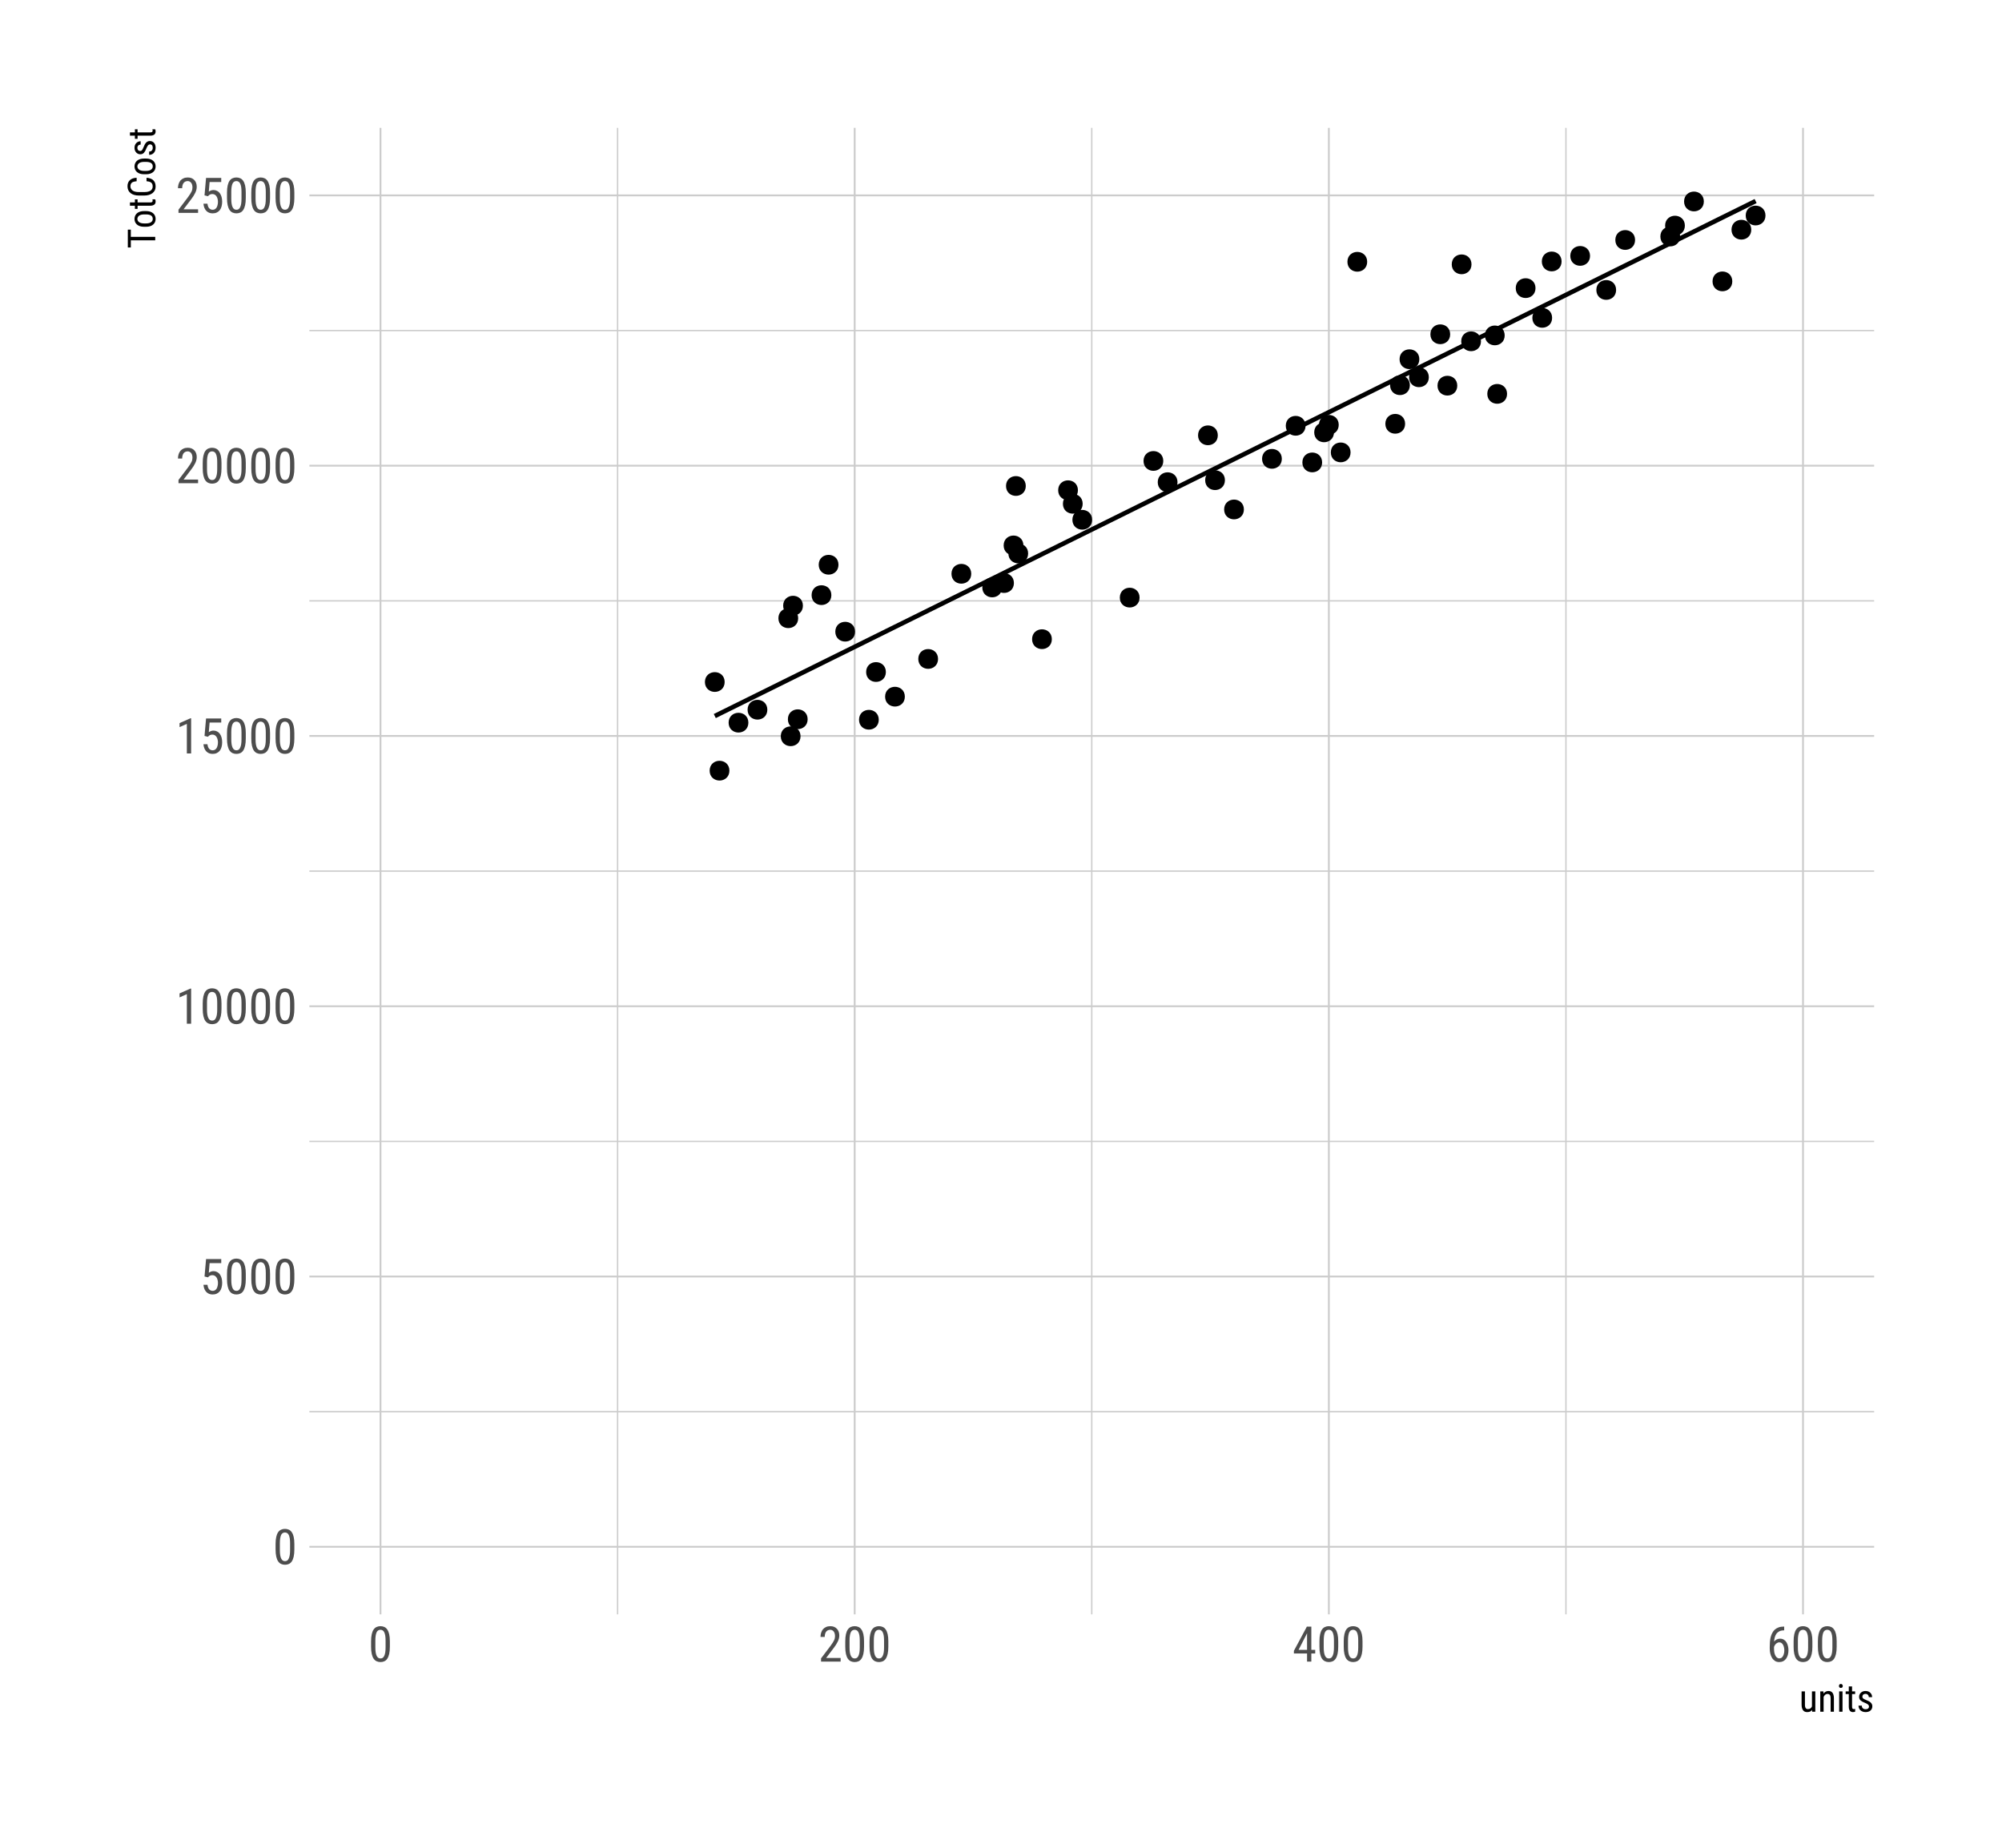 <?xml version="1.0" encoding="UTF-8"?>
<svg xmlns="http://www.w3.org/2000/svg" xmlns:xlink="http://www.w3.org/1999/xlink" width="468pt" height="432pt" viewBox="0 0 468 432" version="1.1">
<defs>
<g>
<symbol overflow="visible" id="glyph0-0">
<path style="stroke:none;" d=""/>
</symbol>
<symbol overflow="visible" id="glyph0-1">
<path style="stroke:none;" d="M 5.031 -3.484 C 5.031 -2.816 4.977 -2.254 4.875 -1.797 C 4.77 -1.336 4.625 -0.969 4.438 -0.688 C 4.25 -0.406 4.02 -0.203 3.75 -0.078 C 3.477 0.047 3.176 0.109 2.844 0.109 C 2.508 0.109 2.207 0.047 1.938 -0.078 C 1.664 -0.203 1.43 -0.406 1.234 -0.688 C 1.047 -0.969 0.898 -1.336 0.797 -1.797 C 0.691 -2.254 0.641 -2.816 0.641 -3.484 L 0.641 -4.734 C 0.641 -5.398 0.691 -5.957 0.797 -6.406 C 0.898 -6.863 1.047 -7.227 1.234 -7.5 C 1.43 -7.781 1.664 -7.977 1.938 -8.094 C 2.207 -8.219 2.504 -8.281 2.828 -8.281 C 3.16 -8.281 3.461 -8.219 3.734 -8.094 C 4.004 -7.977 4.234 -7.781 4.422 -7.5 C 4.617 -7.227 4.77 -6.863 4.875 -6.406 C 4.977 -5.957 5.031 -5.398 5.031 -4.734 Z M 4.031 -4.906 C 4.031 -5.363 4.004 -5.754 3.953 -6.078 C 3.898 -6.398 3.82 -6.66 3.719 -6.859 C 3.625 -7.066 3.5 -7.211 3.344 -7.297 C 3.195 -7.391 3.023 -7.438 2.828 -7.438 C 2.641 -7.438 2.469 -7.391 2.312 -7.297 C 2.164 -7.211 2.039 -7.066 1.938 -6.859 C 1.844 -6.66 1.77 -6.398 1.719 -6.078 C 1.664 -5.754 1.641 -5.363 1.641 -4.906 L 1.641 -3.328 C 1.641 -2.867 1.664 -2.473 1.719 -2.141 C 1.77 -1.816 1.848 -1.551 1.953 -1.344 C 2.055 -1.133 2.18 -0.977 2.328 -0.875 C 2.484 -0.781 2.656 -0.734 2.844 -0.734 C 3.039 -0.734 3.211 -0.781 3.359 -0.875 C 3.504 -0.977 3.625 -1.133 3.719 -1.344 C 3.82 -1.551 3.898 -1.816 3.953 -2.141 C 4.004 -2.473 4.031 -2.867 4.031 -3.328 Z M 4.031 -4.906 "/>
</symbol>
<symbol overflow="visible" id="glyph0-2">
<path style="stroke:none;" d="M 1.062 -4.094 L 1.422 -8.172 L 4.969 -8.172 L 4.969 -7.219 L 2.25 -7.219 L 2.062 -4.984 C 2.188 -5.066 2.336 -5.145 2.516 -5.219 C 2.703 -5.301 2.914 -5.344 3.156 -5.344 C 3.469 -5.344 3.75 -5.273 4 -5.141 C 4.258 -5.016 4.473 -4.832 4.641 -4.594 C 4.816 -4.352 4.953 -4.066 5.047 -3.734 C 5.141 -3.398 5.188 -3.023 5.188 -2.609 C 5.188 -2.211 5.141 -1.848 5.047 -1.516 C 4.961 -1.18 4.828 -0.895 4.641 -0.656 C 4.453 -0.414 4.219 -0.227 3.938 -0.094 C 3.664 0.039 3.344 0.109 2.969 0.109 C 2.695 0.109 2.438 0.066 2.188 -0.016 C 1.938 -0.109 1.711 -0.25 1.516 -0.438 C 1.328 -0.625 1.172 -0.859 1.047 -1.141 C 0.922 -1.43 0.844 -1.77 0.812 -2.156 L 1.75 -2.156 C 1.801 -1.688 1.93 -1.332 2.141 -1.094 C 2.359 -0.852 2.633 -0.734 2.969 -0.734 C 3.164 -0.734 3.336 -0.773 3.484 -0.859 C 3.641 -0.953 3.77 -1.078 3.875 -1.234 C 3.977 -1.398 4.055 -1.598 4.109 -1.828 C 4.172 -2.055 4.203 -2.312 4.203 -2.594 C 4.203 -2.844 4.172 -3.078 4.109 -3.297 C 4.055 -3.523 3.973 -3.719 3.859 -3.875 C 3.754 -4.039 3.617 -4.172 3.453 -4.266 C 3.297 -4.359 3.113 -4.406 2.906 -4.406 C 2.77 -4.406 2.648 -4.391 2.547 -4.359 C 2.441 -4.336 2.352 -4.305 2.281 -4.266 C 2.207 -4.223 2.133 -4.164 2.062 -4.094 C 2 -4.031 1.93 -3.961 1.859 -3.891 Z M 1.062 -4.094 "/>
</symbol>
<symbol overflow="visible" id="glyph0-3">
<path style="stroke:none;" d="M 3.609 0 L 2.609 0 L 2.609 -6.922 L 0.906 -6.156 L 0.906 -7.094 L 3.453 -8.219 L 3.609 -8.219 Z M 3.609 0 "/>
</symbol>
<symbol overflow="visible" id="glyph0-4">
<path style="stroke:none;" d="M 5.234 0 L 0.656 0 L 0.656 -0.75 L 2.906 -3.719 C 3.113 -4 3.281 -4.242 3.406 -4.453 C 3.539 -4.66 3.645 -4.848 3.719 -5.016 C 3.801 -5.191 3.852 -5.352 3.875 -5.5 C 3.906 -5.656 3.922 -5.812 3.922 -5.969 C 3.922 -6.176 3.895 -6.367 3.844 -6.547 C 3.801 -6.723 3.734 -6.875 3.641 -7 C 3.547 -7.133 3.43 -7.238 3.297 -7.312 C 3.16 -7.395 3.004 -7.438 2.828 -7.438 C 2.598 -7.438 2.398 -7.395 2.234 -7.312 C 2.078 -7.227 1.941 -7.113 1.828 -6.969 C 1.723 -6.82 1.645 -6.645 1.594 -6.438 C 1.539 -6.238 1.516 -6.016 1.516 -5.766 L 0.531 -5.766 C 0.531 -6.109 0.578 -6.43 0.672 -6.734 C 0.766 -7.047 0.906 -7.316 1.094 -7.547 C 1.289 -7.773 1.531 -7.953 1.812 -8.078 C 2.102 -8.211 2.441 -8.281 2.828 -8.281 C 3.148 -8.281 3.441 -8.227 3.703 -8.125 C 3.961 -8.02 4.18 -7.867 4.359 -7.672 C 4.547 -7.484 4.688 -7.254 4.781 -6.984 C 4.875 -6.723 4.922 -6.426 4.922 -6.094 C 4.922 -5.852 4.891 -5.613 4.828 -5.375 C 4.766 -5.133 4.672 -4.891 4.547 -4.641 C 4.43 -4.398 4.297 -4.16 4.141 -3.922 C 3.992 -3.691 3.832 -3.461 3.656 -3.234 L 1.844 -0.844 L 5.234 -0.844 Z M 5.234 0 "/>
</symbol>
<symbol overflow="visible" id="glyph0-5">
<path style="stroke:none;" d="M 4.422 -2.75 L 5.328 -2.75 L 5.328 -1.891 L 4.422 -1.891 L 4.422 0 L 3.422 0 L 3.422 -1.891 L 0.344 -1.891 L 0.344 -2.516 L 3.375 -8.172 L 4.422 -8.172 Z M 1.438 -2.75 L 3.422 -2.75 L 3.422 -6.625 L 3.375 -6.531 Z M 1.438 -2.75 "/>
</symbol>
<symbol overflow="visible" id="glyph0-6">
<path style="stroke:none;" d="M 4.109 -8.188 L 4.109 -7.297 L 4.031 -7.297 C 3.602 -7.297 3.25 -7.223 2.969 -7.078 C 2.688 -6.93 2.457 -6.734 2.281 -6.484 C 2.113 -6.242 1.988 -5.969 1.906 -5.656 C 1.82 -5.344 1.77 -5.016 1.75 -4.672 C 1.938 -4.91 2.145 -5.082 2.375 -5.188 C 2.613 -5.301 2.867 -5.359 3.141 -5.359 C 3.484 -5.359 3.781 -5.281 4.031 -5.125 C 4.281 -4.969 4.484 -4.766 4.641 -4.516 C 4.797 -4.266 4.91 -3.977 4.984 -3.656 C 5.066 -3.332 5.109 -3.004 5.109 -2.672 C 5.109 -2.273 5.062 -1.906 4.969 -1.562 C 4.875 -1.227 4.738 -0.938 4.562 -0.688 C 4.383 -0.438 4.16 -0.238 3.891 -0.094 C 3.617 0.039 3.301 0.109 2.938 0.109 C 2.562 0.109 2.234 0.02 1.953 -0.156 C 1.672 -0.344 1.441 -0.582 1.266 -0.875 C 1.086 -1.176 0.953 -1.516 0.859 -1.891 C 0.773 -2.266 0.734 -2.641 0.734 -3.016 L 0.734 -3.516 C 0.734 -3.891 0.75 -4.266 0.781 -4.641 C 0.812 -5.023 0.867 -5.391 0.953 -5.734 C 1.047 -6.086 1.172 -6.41 1.328 -6.703 C 1.484 -7.004 1.68 -7.266 1.922 -7.484 C 2.172 -7.703 2.469 -7.875 2.812 -8 C 3.156 -8.125 3.562 -8.188 4.031 -8.188 Z M 2.969 -4.5 C 2.82 -4.5 2.688 -4.469 2.562 -4.406 C 2.438 -4.352 2.316 -4.273 2.203 -4.172 C 2.098 -4.078 2.004 -3.961 1.922 -3.828 C 1.836 -3.703 1.773 -3.562 1.734 -3.406 L 1.734 -3 C 1.734 -2.625 1.766 -2.297 1.828 -2.016 C 1.898 -1.742 1.992 -1.508 2.109 -1.312 C 2.223 -1.125 2.352 -0.984 2.5 -0.891 C 2.645 -0.797 2.789 -0.75 2.938 -0.75 C 3.133 -0.75 3.305 -0.789 3.453 -0.875 C 3.598 -0.969 3.719 -1.098 3.812 -1.266 C 3.914 -1.43 3.992 -1.629 4.047 -1.859 C 4.109 -2.086 4.141 -2.336 4.141 -2.609 C 4.141 -2.859 4.113 -3.094 4.062 -3.312 C 4.02 -3.539 3.945 -3.742 3.844 -3.922 C 3.75 -4.098 3.629 -4.238 3.484 -4.344 C 3.336 -4.445 3.164 -4.5 2.969 -4.5 Z M 2.969 -4.5 "/>
</symbol>
<symbol overflow="visible" id="glyph1-0">
<path style="stroke:none;" d=""/>
</symbol>
<symbol overflow="visible" id="glyph1-1">
<path style="stroke:none;" d="M 3 -0.422 C 2.883 -0.254 2.734 -0.125 2.547 -0.031 C 2.359 0.051 2.133 0.094 1.875 0.094 C 1.676 0.094 1.492 0.062 1.328 0 C 1.172 -0.07 1.035 -0.176 0.922 -0.312 C 0.805 -0.457 0.719 -0.641 0.656 -0.859 C 0.594 -1.086 0.562 -1.363 0.562 -1.688 L 0.562 -4.75 L 1.344 -4.75 L 1.344 -1.672 C 1.344 -1.461 1.359 -1.285 1.391 -1.141 C 1.43 -1.004 1.484 -0.895 1.547 -0.812 C 1.609 -0.727 1.68 -0.672 1.766 -0.641 C 1.848 -0.617 1.93 -0.609 2.016 -0.609 C 2.266 -0.609 2.469 -0.66 2.625 -0.766 C 2.781 -0.879 2.898 -1.035 2.984 -1.234 L 2.984 -4.75 L 3.766 -4.75 L 3.766 0 L 3.031 0 Z M 3 -0.422 "/>
</symbol>
<symbol overflow="visible" id="glyph1-2">
<path style="stroke:none;" d="M 1.312 -4.75 L 1.344 -4.234 C 1.477 -4.43 1.645 -4.582 1.844 -4.688 C 2.039 -4.789 2.254 -4.844 2.484 -4.844 C 2.68 -4.844 2.859 -4.812 3.016 -4.75 C 3.172 -4.688 3.305 -4.582 3.422 -4.438 C 3.535 -4.301 3.617 -4.125 3.672 -3.906 C 3.734 -3.688 3.766 -3.422 3.766 -3.109 L 3.766 0 L 3 0 L 3 -3.125 C 3 -3.5 2.938 -3.766 2.812 -3.922 C 2.688 -4.078 2.5 -4.156 2.25 -4.156 C 2.051 -4.156 1.875 -4.086 1.719 -3.953 C 1.57 -3.828 1.453 -3.66 1.359 -3.453 L 1.359 0 L 0.578 0 L 0.578 -4.75 Z M 1.312 -4.75 "/>
</symbol>
<symbol overflow="visible" id="glyph1-3">
<path style="stroke:none;" d="M 1.422 0 L 0.641 0 L 0.641 -4.75 L 1.422 -4.75 Z M 0.594 -6.016 C 0.594 -6.148 0.629 -6.258 0.703 -6.344 C 0.773 -6.438 0.883 -6.484 1.031 -6.484 C 1.176 -6.484 1.285 -6.438 1.359 -6.344 C 1.441 -6.25 1.484 -6.141 1.484 -6.016 C 1.484 -5.879 1.445 -5.77 1.375 -5.688 C 1.301 -5.602 1.188 -5.562 1.031 -5.562 C 0.883 -5.562 0.773 -5.602 0.703 -5.688 C 0.629 -5.77 0.594 -5.879 0.594 -6.016 Z M 0.594 -6.016 "/>
</symbol>
<symbol overflow="visible" id="glyph1-4">
<path style="stroke:none;" d="M 1.594 -5.906 L 1.594 -4.75 L 2.312 -4.75 L 2.312 -4.125 L 1.594 -4.125 L 1.594 -1.172 C 1.594 -1.055 1.602 -0.957 1.625 -0.875 C 1.656 -0.801 1.688 -0.742 1.719 -0.703 C 1.758 -0.66 1.801 -0.633 1.844 -0.625 C 1.895 -0.613 1.953 -0.609 2.016 -0.609 C 2.066 -0.609 2.125 -0.613 2.188 -0.625 C 2.25 -0.633 2.297 -0.645 2.328 -0.656 L 2.312 0 C 2.258 0.02 2.188 0.039 2.094 0.062 C 2.008 0.082 1.898 0.094 1.766 0.094 C 1.641 0.094 1.52 0.066 1.406 0.016 C 1.289 -0.023 1.191 -0.094 1.109 -0.188 C 1.023 -0.289 0.957 -0.422 0.906 -0.578 C 0.852 -0.742 0.828 -0.945 0.828 -1.188 L 0.828 -4.125 L 0.094 -4.125 L 0.094 -4.75 L 0.828 -4.75 L 0.828 -5.906 Z M 1.594 -5.906 "/>
</symbol>
<symbol overflow="visible" id="glyph1-5">
<path style="stroke:none;" d="M 2.891 -1.219 C 2.891 -1.301 2.875 -1.379 2.844 -1.453 C 2.812 -1.523 2.758 -1.594 2.688 -1.656 C 2.613 -1.727 2.52 -1.797 2.406 -1.859 C 2.289 -1.922 2.145 -1.988 1.969 -2.062 C 1.75 -2.156 1.551 -2.242 1.375 -2.328 C 1.207 -2.422 1.062 -2.52 0.938 -2.625 C 0.82 -2.738 0.734 -2.863 0.672 -3 C 0.609 -3.133 0.578 -3.301 0.578 -3.5 C 0.578 -3.688 0.613 -3.859 0.688 -4.016 C 0.758 -4.18 0.859 -4.32 0.984 -4.438 C 1.117 -4.562 1.273 -4.66 1.453 -4.734 C 1.641 -4.805 1.848 -4.844 2.078 -4.844 C 2.316 -4.844 2.531 -4.805 2.719 -4.734 C 2.914 -4.66 3.078 -4.555 3.203 -4.422 C 3.336 -4.297 3.441 -4.145 3.516 -3.969 C 3.586 -3.789 3.625 -3.602 3.625 -3.406 L 2.844 -3.406 C 2.844 -3.5 2.828 -3.594 2.797 -3.688 C 2.766 -3.781 2.711 -3.863 2.641 -3.938 C 2.578 -4.008 2.5 -4.066 2.406 -4.109 C 2.312 -4.148 2.203 -4.172 2.078 -4.172 C 1.953 -4.172 1.844 -4.148 1.75 -4.109 C 1.656 -4.078 1.578 -4.031 1.516 -3.969 C 1.461 -3.914 1.422 -3.848 1.391 -3.766 C 1.359 -3.68 1.344 -3.598 1.344 -3.516 C 1.344 -3.43 1.352 -3.359 1.375 -3.297 C 1.406 -3.234 1.453 -3.172 1.516 -3.109 C 1.578 -3.055 1.66 -3 1.766 -2.938 C 1.867 -2.883 2.008 -2.82 2.188 -2.75 C 2.426 -2.656 2.633 -2.562 2.812 -2.469 C 3 -2.375 3.156 -2.27 3.281 -2.156 C 3.406 -2.039 3.5 -1.91 3.562 -1.766 C 3.633 -1.629 3.672 -1.469 3.672 -1.281 C 3.672 -1.07 3.633 -0.879 3.562 -0.703 C 3.488 -0.535 3.379 -0.391 3.234 -0.266 C 3.098 -0.148 2.93 -0.062 2.734 0 C 2.547 0.062 2.332 0.094 2.094 0.094 C 1.832 0.094 1.598 0.051 1.391 -0.031 C 1.18 -0.113 1.004 -0.223 0.859 -0.359 C 0.723 -0.504 0.617 -0.664 0.547 -0.844 C 0.473 -1.031 0.438 -1.223 0.438 -1.422 L 1.219 -1.422 C 1.219 -1.254 1.242 -1.113 1.297 -1 C 1.359 -0.895 1.43 -0.812 1.516 -0.75 C 1.598 -0.688 1.691 -0.641 1.797 -0.609 C 1.898 -0.586 2 -0.578 2.094 -0.578 C 2.352 -0.578 2.551 -0.633 2.688 -0.75 C 2.82 -0.863 2.891 -1.02 2.891 -1.219 Z M 2.891 -1.219 "/>
</symbol>
<symbol overflow="visible" id="glyph2-0">
<path style="stroke:none;" d=""/>
</symbol>
<symbol overflow="visible" id="glyph2-1">
<path style="stroke:none;" d="M -5.703 -4.438 L -5.703 -2.75 L 0 -2.75 L 0 -1.938 L -5.703 -1.938 L -5.703 -0.266 L -6.406 -0.266 L -6.406 -4.438 Z M -5.703 -4.438 "/>
</symbol>
<symbol overflow="visible" id="glyph2-2">
<path style="stroke:none;" d="M -2.594 -0.422 C -2.969 -0.422 -3.297 -0.469 -3.578 -0.562 C -3.859 -0.656 -4.094 -0.785 -4.281 -0.953 C -4.469 -1.117 -4.609 -1.312 -4.703 -1.531 C -4.797 -1.758 -4.844 -2 -4.844 -2.25 C -4.844 -2.508 -4.797 -2.75 -4.703 -2.969 C -4.609 -3.195 -4.469 -3.395 -4.281 -3.562 C -4.094 -3.727 -3.859 -3.859 -3.578 -3.953 C -3.297 -4.047 -2.969 -4.094 -2.594 -4.094 L -2.156 -4.094 C -1.781 -4.094 -1.453 -4.047 -1.172 -3.953 C -0.891 -3.859 -0.656 -3.727 -0.469 -3.562 C -0.281 -3.395 -0.141 -3.195 -0.047 -2.969 C 0.047 -2.75 0.094 -2.516 0.094 -2.266 C 0.094 -2.004 0.047 -1.758 -0.047 -1.531 C -0.141 -1.312 -0.281 -1.117 -0.469 -0.953 C -0.656 -0.785 -0.891 -0.656 -1.172 -0.562 C -1.453 -0.469 -1.781 -0.422 -2.156 -0.422 Z M -2.156 -1.203 C -1.883 -1.203 -1.648 -1.227 -1.453 -1.281 C -1.266 -1.332 -1.102 -1.406 -0.969 -1.5 C -0.844 -1.594 -0.742 -1.703 -0.672 -1.828 C -0.609 -1.961 -0.578 -2.109 -0.578 -2.266 C -0.578 -2.961 -1.102 -3.312 -2.156 -3.312 L -2.594 -3.312 C -2.852 -3.312 -3.082 -3.285 -3.281 -3.234 C -3.477 -3.18 -3.641 -3.109 -3.766 -3.016 C -3.898 -2.922 -4 -2.805 -4.062 -2.672 C -4.133 -2.547 -4.172 -2.406 -4.172 -2.25 C -4.172 -2.102 -4.133 -1.961 -4.062 -1.828 C -4 -1.703 -3.898 -1.594 -3.766 -1.5 C -3.641 -1.406 -3.477 -1.332 -3.281 -1.281 C -3.082 -1.227 -2.852 -1.203 -2.594 -1.203 Z M -2.156 -1.203 "/>
</symbol>
<symbol overflow="visible" id="glyph2-3">
<path style="stroke:none;" d="M -5.906 -1.594 L -4.75 -1.594 L -4.75 -2.312 L -4.125 -2.312 L -4.125 -1.594 L -1.172 -1.594 C -1.055 -1.594 -0.957 -1.602 -0.875 -1.625 C -0.801 -1.656 -0.742 -1.688 -0.703 -1.719 C -0.66 -1.758 -0.633 -1.801 -0.625 -1.844 C -0.613 -1.895 -0.609 -1.953 -0.609 -2.016 C -0.609 -2.066 -0.613 -2.125 -0.625 -2.188 C -0.633 -2.25 -0.645 -2.297 -0.656 -2.328 L 0 -2.312 C 0.02 -2.258 0.039 -2.188 0.062 -2.094 C 0.082 -2.008 0.094 -1.898 0.094 -1.766 C 0.094 -1.641 0.066 -1.52 0.016 -1.406 C -0.023 -1.289 -0.094 -1.191 -0.188 -1.109 C -0.289 -1.023 -0.422 -0.957 -0.578 -0.906 C -0.742 -0.852 -0.945 -0.828 -1.188 -0.828 L -4.125 -0.828 L -4.125 -0.094 L -4.75 -0.094 L -4.75 -0.828 L -5.906 -0.828 Z M -5.906 -1.594 "/>
</symbol>
<symbol overflow="visible" id="glyph2-4">
<path style="stroke:none;" d="M -2.031 -4.703 C -1.695 -4.68 -1.398 -4.625 -1.141 -4.531 C -0.879 -4.445 -0.656 -4.316 -0.469 -4.141 C -0.289 -3.973 -0.148 -3.766 -0.047 -3.516 C 0.047 -3.266 0.094 -2.973 0.094 -2.641 C 0.094 -2.316 0.031 -2.023 -0.094 -1.766 C -0.227 -1.516 -0.41 -1.297 -0.641 -1.109 C -0.879 -0.93 -1.16 -0.789 -1.484 -0.688 C -1.816 -0.594 -2.191 -0.547 -2.609 -0.547 L -3.781 -0.547 C -4.195 -0.547 -4.57 -0.594 -4.906 -0.688 C -5.238 -0.789 -5.52 -0.93 -5.75 -1.109 C -5.988 -1.297 -6.172 -1.523 -6.297 -1.797 C -6.422 -2.066 -6.484 -2.375 -6.484 -2.719 C -6.484 -3.031 -6.438 -3.301 -6.344 -3.531 C -6.25 -3.77 -6.109 -3.973 -5.922 -4.141 C -5.742 -4.316 -5.52 -4.453 -5.25 -4.547 C -4.988 -4.641 -4.688 -4.691 -4.344 -4.703 L -4.344 -3.891 C -4.594 -3.867 -4.805 -3.832 -4.984 -3.781 C -5.172 -3.738 -5.32 -3.672 -5.438 -3.578 C -5.562 -3.484 -5.648 -3.363 -5.703 -3.219 C -5.766 -3.082 -5.797 -2.914 -5.797 -2.719 C -5.797 -2.477 -5.742 -2.273 -5.641 -2.109 C -5.547 -1.941 -5.41 -1.801 -5.234 -1.688 C -5.066 -1.57 -4.859 -1.488 -4.609 -1.438 C -4.367 -1.383 -4.098 -1.359 -3.797 -1.359 L -2.609 -1.359 C -2.328 -1.359 -2.062 -1.379 -1.812 -1.422 C -1.57 -1.473 -1.359 -1.547 -1.172 -1.641 C -0.992 -1.742 -0.852 -1.879 -0.75 -2.047 C -0.645 -2.211 -0.594 -2.41 -0.594 -2.641 C -0.594 -2.859 -0.617 -3.039 -0.672 -3.188 C -0.734 -3.344 -0.82 -3.469 -0.938 -3.562 C -1.051 -3.656 -1.195 -3.727 -1.375 -3.781 C -1.551 -3.832 -1.77 -3.867 -2.031 -3.891 Z M -2.031 -4.703 "/>
</symbol>
<symbol overflow="visible" id="glyph2-5">
<path style="stroke:none;" d="M -1.219 -2.891 C -1.301 -2.891 -1.379 -2.875 -1.453 -2.844 C -1.523 -2.812 -1.594 -2.758 -1.656 -2.688 C -1.727 -2.613 -1.797 -2.52 -1.859 -2.406 C -1.922 -2.289 -1.988 -2.145 -2.062 -1.969 C -2.156 -1.75 -2.242 -1.551 -2.328 -1.375 C -2.422 -1.207 -2.52 -1.062 -2.625 -0.938 C -2.738 -0.82 -2.863 -0.734 -3 -0.672 C -3.133 -0.609 -3.301 -0.578 -3.5 -0.578 C -3.688 -0.578 -3.859 -0.613 -4.016 -0.688 C -4.18 -0.758 -4.32 -0.859 -4.438 -0.984 C -4.562 -1.117 -4.66 -1.273 -4.734 -1.453 C -4.805 -1.641 -4.844 -1.848 -4.844 -2.078 C -4.844 -2.316 -4.805 -2.531 -4.734 -2.719 C -4.66 -2.914 -4.555 -3.078 -4.422 -3.203 C -4.297 -3.336 -4.145 -3.441 -3.969 -3.516 C -3.789 -3.586 -3.602 -3.625 -3.406 -3.625 L -3.406 -2.844 C -3.5 -2.844 -3.594 -2.828 -3.688 -2.797 C -3.781 -2.766 -3.863 -2.711 -3.938 -2.641 C -4.008 -2.578 -4.066 -2.5 -4.109 -2.406 C -4.148 -2.312 -4.172 -2.203 -4.172 -2.078 C -4.172 -1.953 -4.148 -1.844 -4.109 -1.75 C -4.078 -1.656 -4.031 -1.578 -3.969 -1.516 C -3.914 -1.461 -3.848 -1.422 -3.766 -1.391 C -3.68 -1.359 -3.598 -1.344 -3.516 -1.344 C -3.43 -1.344 -3.359 -1.352 -3.297 -1.375 C -3.234 -1.406 -3.172 -1.453 -3.109 -1.516 C -3.055 -1.578 -3 -1.66 -2.938 -1.766 C -2.883 -1.867 -2.82 -2.008 -2.75 -2.188 C -2.656 -2.426 -2.562 -2.633 -2.469 -2.812 C -2.375 -3 -2.27 -3.156 -2.156 -3.281 C -2.039 -3.406 -1.91 -3.5 -1.766 -3.562 C -1.629 -3.633 -1.469 -3.672 -1.281 -3.672 C -1.07 -3.672 -0.879 -3.633 -0.703 -3.562 C -0.535 -3.488 -0.391 -3.379 -0.266 -3.234 C -0.148 -3.098 -0.062 -2.93 0 -2.734 C 0.062 -2.547 0.094 -2.332 0.094 -2.094 C 0.094 -1.832 0.051 -1.598 -0.031 -1.391 C -0.113 -1.18 -0.223 -1.004 -0.359 -0.859 C -0.504 -0.723 -0.664 -0.617 -0.844 -0.547 C -1.031 -0.473 -1.223 -0.438 -1.422 -0.438 L -1.422 -1.219 C -1.254 -1.219 -1.113 -1.242 -1 -1.297 C -0.895 -1.359 -0.812 -1.43 -0.75 -1.516 C -0.688 -1.598 -0.641 -1.691 -0.609 -1.797 C -0.586 -1.898 -0.578 -2 -0.578 -2.094 C -0.578 -2.352 -0.633 -2.551 -0.75 -2.688 C -0.863 -2.82 -1.02 -2.891 -1.219 -2.891 Z M -1.219 -2.891 "/>
</symbol>
</g>
<clipPath id="clip1">
  <path d="M 72.32 329 L 438.113 329 L 438.113 331 L 72.32 331 Z M 72.32 329 "/>
</clipPath>
<clipPath id="clip2">
  <path d="M 72.32 266 L 438.113 266 L 438.113 268 L 72.32 268 Z M 72.32 266 "/>
</clipPath>
<clipPath id="clip3">
  <path d="M 72.32 203 L 438.113 203 L 438.113 204 L 72.32 204 Z M 72.32 203 "/>
</clipPath>
<clipPath id="clip4">
  <path d="M 72.32 140 L 438.113 140 L 438.113 141 L 72.32 141 Z M 72.32 140 "/>
</clipPath>
<clipPath id="clip5">
  <path d="M 72.32 77 L 438.113 77 L 438.113 78 L 72.32 78 Z M 72.32 77 "/>
</clipPath>
<clipPath id="clip6">
  <path d="M 144 29.887 L 145 29.887 L 145 377.434 L 144 377.434 Z M 144 29.887 "/>
</clipPath>
<clipPath id="clip7">
  <path d="M 255 29.887 L 256 29.887 L 256 377.434 L 255 377.434 Z M 255 29.887 "/>
</clipPath>
<clipPath id="clip8">
  <path d="M 365 29.887 L 367 29.887 L 367 377.434 L 365 377.434 Z M 365 29.887 "/>
</clipPath>
<clipPath id="clip9">
  <path d="M 72.32 361 L 438.113 361 L 438.113 362 L 72.32 362 Z M 72.32 361 "/>
</clipPath>
<clipPath id="clip10">
  <path d="M 72.32 298 L 438.113 298 L 438.113 299 L 72.32 299 Z M 72.32 298 "/>
</clipPath>
<clipPath id="clip11">
  <path d="M 72.32 235 L 438.113 235 L 438.113 236 L 72.32 236 Z M 72.32 235 "/>
</clipPath>
<clipPath id="clip12">
  <path d="M 72.32 171 L 438.113 171 L 438.113 173 L 72.32 173 Z M 72.32 171 "/>
</clipPath>
<clipPath id="clip13">
  <path d="M 72.32 108 L 438.113 108 L 438.113 110 L 72.32 110 Z M 72.32 108 "/>
</clipPath>
<clipPath id="clip14">
  <path d="M 72.32 45 L 438.113 45 L 438.113 46 L 72.32 46 Z M 72.32 45 "/>
</clipPath>
<clipPath id="clip15">
  <path d="M 88 29.887 L 90 29.887 L 90 377.434 L 88 377.434 Z M 88 29.887 "/>
</clipPath>
<clipPath id="clip16">
  <path d="M 199 29.887 L 201 29.887 L 201 377.434 L 199 377.434 Z M 199 29.887 "/>
</clipPath>
<clipPath id="clip17">
  <path d="M 310 29.887 L 311 29.887 L 311 377.434 L 310 377.434 Z M 310 29.887 "/>
</clipPath>
<clipPath id="clip18">
  <path d="M 421 29.887 L 422 29.887 L 422 377.434 L 421 377.434 Z M 421 29.887 "/>
</clipPath>
</defs>
<g id="surface214">
<rect x="0" y="0" width="468" height="432" style="fill:rgb(100%,100%,100%);fill-opacity:1;stroke:none;"/>
<g clip-path="url(#clip1)" clip-rule="nonzero">
<path style="fill:none;stroke-width:0.32;stroke-linecap:butt;stroke-linejoin:round;stroke:rgb(80%,80%,80%);stroke-opacity:1;stroke-miterlimit:10;" d="M 72.32 330.043 L 438.113 330.043 "/>
</g>
<g clip-path="url(#clip2)" clip-rule="nonzero">
<path style="fill:none;stroke-width:0.32;stroke-linecap:butt;stroke-linejoin:round;stroke:rgb(80%,80%,80%);stroke-opacity:1;stroke-miterlimit:10;" d="M 72.32 266.852 L 438.113 266.852 "/>
</g>
<g clip-path="url(#clip3)" clip-rule="nonzero">
<path style="fill:none;stroke-width:0.32;stroke-linecap:butt;stroke-linejoin:round;stroke:rgb(80%,80%,80%);stroke-opacity:1;stroke-miterlimit:10;" d="M 72.32 203.66 L 438.113 203.66 "/>
</g>
<g clip-path="url(#clip4)" clip-rule="nonzero">
<path style="fill:none;stroke-width:0.32;stroke-linecap:butt;stroke-linejoin:round;stroke:rgb(80%,80%,80%);stroke-opacity:1;stroke-miterlimit:10;" d="M 72.32 140.473 L 438.113 140.473 "/>
</g>
<g clip-path="url(#clip5)" clip-rule="nonzero">
<path style="fill:none;stroke-width:0.32;stroke-linecap:butt;stroke-linejoin:round;stroke:rgb(80%,80%,80%);stroke-opacity:1;stroke-miterlimit:10;" d="M 72.32 77.281 L 438.113 77.281 "/>
</g>
<g clip-path="url(#clip6)" clip-rule="nonzero">
<path style="fill:none;stroke-width:0.32;stroke-linecap:butt;stroke-linejoin:round;stroke:rgb(80%,80%,80%);stroke-opacity:1;stroke-miterlimit:10;" d="M 144.371 377.434 L 144.371 29.887 "/>
</g>
<g clip-path="url(#clip7)" clip-rule="nonzero">
<path style="fill:none;stroke-width:0.32;stroke-linecap:butt;stroke-linejoin:round;stroke:rgb(80%,80%,80%);stroke-opacity:1;stroke-miterlimit:10;" d="M 255.215 377.434 L 255.215 29.887 "/>
</g>
<g clip-path="url(#clip8)" clip-rule="nonzero">
<path style="fill:none;stroke-width:0.32;stroke-linecap:butt;stroke-linejoin:round;stroke:rgb(80%,80%,80%);stroke-opacity:1;stroke-miterlimit:10;" d="M 366.062 377.434 L 366.062 29.887 "/>
</g>
<g clip-path="url(#clip9)" clip-rule="nonzero">
<path style="fill:none;stroke-width:0.427;stroke-linecap:butt;stroke-linejoin:round;stroke:rgb(80%,80%,80%);stroke-opacity:1;stroke-miterlimit:10;" d="M 72.32 361.637 L 438.113 361.637 "/>
</g>
<g clip-path="url(#clip10)" clip-rule="nonzero">
<path style="fill:none;stroke-width:0.427;stroke-linecap:butt;stroke-linejoin:round;stroke:rgb(80%,80%,80%);stroke-opacity:1;stroke-miterlimit:10;" d="M 72.32 298.445 L 438.113 298.445 "/>
</g>
<g clip-path="url(#clip11)" clip-rule="nonzero">
<path style="fill:none;stroke-width:0.427;stroke-linecap:butt;stroke-linejoin:round;stroke:rgb(80%,80%,80%);stroke-opacity:1;stroke-miterlimit:10;" d="M 72.32 235.258 L 438.113 235.258 "/>
</g>
<g clip-path="url(#clip12)" clip-rule="nonzero">
<path style="fill:none;stroke-width:0.427;stroke-linecap:butt;stroke-linejoin:round;stroke:rgb(80%,80%,80%);stroke-opacity:1;stroke-miterlimit:10;" d="M 72.32 172.066 L 438.113 172.066 "/>
</g>
<g clip-path="url(#clip13)" clip-rule="nonzero">
<path style="fill:none;stroke-width:0.427;stroke-linecap:butt;stroke-linejoin:round;stroke:rgb(80%,80%,80%);stroke-opacity:1;stroke-miterlimit:10;" d="M 72.32 108.875 L 438.113 108.875 "/>
</g>
<g clip-path="url(#clip14)" clip-rule="nonzero">
<path style="fill:none;stroke-width:0.427;stroke-linecap:butt;stroke-linejoin:round;stroke:rgb(80%,80%,80%);stroke-opacity:1;stroke-miterlimit:10;" d="M 72.32 45.684 L 438.113 45.684 "/>
</g>
<g clip-path="url(#clip15)" clip-rule="nonzero">
<path style="fill:none;stroke-width:0.427;stroke-linecap:butt;stroke-linejoin:round;stroke:rgb(80%,80%,80%);stroke-opacity:1;stroke-miterlimit:10;" d="M 88.945 377.434 L 88.945 29.887 "/>
</g>
<g clip-path="url(#clip16)" clip-rule="nonzero">
<path style="fill:none;stroke-width:0.427;stroke-linecap:butt;stroke-linejoin:round;stroke:rgb(80%,80%,80%);stroke-opacity:1;stroke-miterlimit:10;" d="M 199.793 377.434 L 199.793 29.887 "/>
</g>
<g clip-path="url(#clip17)" clip-rule="nonzero">
<path style="fill:none;stroke-width:0.427;stroke-linecap:butt;stroke-linejoin:round;stroke:rgb(80%,80%,80%);stroke-opacity:1;stroke-miterlimit:10;" d="M 310.641 377.434 L 310.641 29.887 "/>
</g>
<g clip-path="url(#clip18)" clip-rule="nonzero">
<path style="fill:none;stroke-width:0.427;stroke-linecap:butt;stroke-linejoin:round;stroke:rgb(80%,80%,80%);stroke-opacity:1;stroke-miterlimit:10;" d="M 421.484 377.434 L 421.484 29.887 "/>
</g>
<path style="fill-rule:nonzero;fill:rgb(0%,0%,0%);fill-opacity:1;stroke-width:0.709;stroke-linecap:round;stroke-linejoin:round;stroke:rgb(0%,0%,0%);stroke-opacity:1;stroke-miterlimit:10;" d="M 239.438 113.625 C 239.438 116.23 235.527 116.23 235.527 113.625 C 235.527 111.016 239.438 111.016 239.438 113.625 "/>
<path style="fill-rule:nonzero;fill:rgb(0%,0%,0%);fill-opacity:1;stroke-width:0.709;stroke-linecap:round;stroke-linejoin:round;stroke:rgb(0%,0%,0%);stroke-opacity:1;stroke-miterlimit:10;" d="M 245.531 149.438 C 245.531 152.047 241.621 152.047 241.621 149.438 C 241.621 146.832 245.531 146.832 245.531 149.438 "/>
<path style="fill-rule:nonzero;fill:rgb(0%,0%,0%);fill-opacity:1;stroke-width:0.709;stroke-linecap:round;stroke-linejoin:round;stroke:rgb(0%,0%,0%);stroke-opacity:1;stroke-miterlimit:10;" d="M 329.223 90.055 C 329.223 92.664 325.312 92.664 325.312 90.055 C 325.312 87.449 329.223 87.449 329.223 90.055 "/>
<path style="fill-rule:nonzero;fill:rgb(0%,0%,0%);fill-opacity:1;stroke-width:0.709;stroke-linecap:round;stroke-linejoin:round;stroke:rgb(0%,0%,0%);stroke-opacity:1;stroke-miterlimit:10;" d="M 169.047 159.453 C 169.047 162.059 165.141 162.059 165.141 159.453 C 165.141 156.848 169.047 156.848 169.047 159.453 "/>
<path style="fill-rule:nonzero;fill:rgb(0%,0%,0%);fill-opacity:1;stroke-width:0.709;stroke-linecap:round;stroke-linejoin:round;stroke:rgb(0%,0%,0%);stroke-opacity:1;stroke-miterlimit:10;" d="M 319.246 61.207 C 319.246 63.812 315.336 63.812 315.336 61.207 C 315.336 58.598 319.246 58.598 319.246 61.207 "/>
<path style="fill-rule:nonzero;fill:rgb(0%,0%,0%);fill-opacity:1;stroke-width:0.709;stroke-linecap:round;stroke-linejoin:round;stroke:rgb(0%,0%,0%);stroke-opacity:1;stroke-miterlimit:10;" d="M 409.031 53.703 C 409.031 56.312 405.121 56.312 405.121 53.703 C 405.121 51.098 409.031 51.098 409.031 53.703 "/>
<path style="fill-rule:nonzero;fill:rgb(0%,0%,0%);fill-opacity:1;stroke-width:0.709;stroke-linecap:round;stroke-linejoin:round;stroke:rgb(0%,0%,0%);stroke-opacity:1;stroke-miterlimit:10;" d="M 343.633 61.801 C 343.633 64.406 339.723 64.406 339.723 61.801 C 339.723 59.195 343.633 59.195 343.633 61.801 "/>
<path style="fill-rule:nonzero;fill:rgb(0%,0%,0%);fill-opacity:1;stroke-width:0.709;stroke-linecap:round;stroke-linejoin:round;stroke:rgb(0%,0%,0%);stroke-opacity:1;stroke-miterlimit:10;" d="M 199.531 147.688 C 199.531 150.293 195.621 150.293 195.621 147.688 C 195.621 145.082 199.531 145.082 199.531 147.688 "/>
<path style="fill-rule:nonzero;fill:rgb(0%,0%,0%);fill-opacity:1;stroke-width:0.709;stroke-linecap:round;stroke-linejoin:round;stroke:rgb(0%,0%,0%);stroke-opacity:1;stroke-miterlimit:10;" d="M 304.836 99.547 C 304.836 102.152 300.926 102.152 300.926 99.547 C 300.926 96.941 304.836 96.941 304.836 99.547 "/>
<path style="fill-rule:nonzero;fill:rgb(0%,0%,0%);fill-opacity:1;stroke-width:0.709;stroke-linecap:round;stroke-linejoin:round;stroke:rgb(0%,0%,0%);stroke-opacity:1;stroke-miterlimit:10;" d="M 233.895 137.34 C 233.895 139.949 229.984 139.949 229.984 137.34 C 229.984 134.734 233.895 134.734 233.895 137.34 "/>
<path style="fill-rule:nonzero;fill:rgb(0%,0%,0%);fill-opacity:1;stroke-width:0.709;stroke-linecap:round;stroke-linejoin:round;stroke:rgb(0%,0%,0%);stroke-opacity:1;stroke-miterlimit:10;" d="M 340.305 90.168 C 340.305 92.773 336.395 92.773 336.395 90.168 C 336.395 87.562 340.305 87.562 340.305 90.168 "/>
<path style="fill-rule:nonzero;fill:rgb(0%,0%,0%);fill-opacity:1;stroke-width:0.709;stroke-linecap:round;stroke-linejoin:round;stroke:rgb(0%,0%,0%);stroke-opacity:1;stroke-miterlimit:10;" d="M 266.039 139.719 C 266.039 142.324 262.129 142.324 262.129 139.719 C 262.129 137.113 266.039 137.113 266.039 139.719 "/>
<path style="fill-rule:nonzero;fill:rgb(0%,0%,0%);fill-opacity:1;stroke-width:0.709;stroke-linecap:round;stroke-linejoin:round;stroke:rgb(0%,0%,0%);stroke-opacity:1;stroke-miterlimit:10;" d="M 285.992 112.266 C 285.992 114.871 282.082 114.871 282.082 112.266 C 282.082 109.656 285.992 109.656 285.992 112.266 "/>
<path style="fill-rule:nonzero;fill:rgb(0%,0%,0%);fill-opacity:1;stroke-width:0.709;stroke-linecap:round;stroke-linejoin:round;stroke:rgb(0%,0%,0%);stroke-opacity:1;stroke-miterlimit:10;" d="M 252.738 117.785 C 252.738 120.391 248.828 120.391 248.828 117.785 C 248.828 115.176 252.738 115.176 252.738 117.785 "/>
<path style="fill-rule:nonzero;fill:rgb(0%,0%,0%);fill-opacity:1;stroke-width:0.709;stroke-linecap:round;stroke-linejoin:round;stroke:rgb(0%,0%,0%);stroke-opacity:1;stroke-miterlimit:10;" d="M 236.664 136.312 C 236.664 138.922 232.754 138.922 232.754 136.312 C 232.754 133.707 236.664 133.707 236.664 136.312 "/>
<path style="fill-rule:nonzero;fill:rgb(0%,0%,0%);fill-opacity:1;stroke-width:0.709;stroke-linecap:round;stroke-linejoin:round;stroke:rgb(0%,0%,0%);stroke-opacity:1;stroke-miterlimit:10;" d="M 381.871 56.105 C 381.871 58.715 377.965 58.715 377.965 56.105 C 377.965 53.5 381.871 53.5 381.871 56.105 "/>
<path style="fill-rule:nonzero;fill:rgb(0%,0%,0%);fill-opacity:1;stroke-width:0.709;stroke-linecap:round;stroke-linejoin:round;stroke:rgb(0%,0%,0%);stroke-opacity:1;stroke-miterlimit:10;" d="M 170.156 180.18 C 170.156 182.785 166.246 182.785 166.246 180.18 C 166.246 177.574 170.156 177.574 170.156 180.18 "/>
<path style="fill-rule:nonzero;fill:rgb(0%,0%,0%);fill-opacity:1;stroke-width:0.709;stroke-linecap:round;stroke-linejoin:round;stroke:rgb(0%,0%,0%);stroke-opacity:1;stroke-miterlimit:10;" d="M 238.883 127.52 C 238.883 130.125 234.973 130.125 234.973 127.52 C 234.973 124.914 238.883 124.914 238.883 127.52 "/>
<path style="fill-rule:nonzero;fill:rgb(0%,0%,0%);fill-opacity:1;stroke-width:0.709;stroke-linecap:round;stroke-linejoin:round;stroke:rgb(0%,0%,0%);stroke-opacity:1;stroke-miterlimit:10;" d="M 271.582 107.77 C 271.582 110.375 267.672 110.375 267.672 107.77 C 267.672 105.164 271.582 105.164 271.582 107.77 "/>
<path style="fill-rule:nonzero;fill:rgb(0%,0%,0%);fill-opacity:1;stroke-width:0.709;stroke-linecap:round;stroke-linejoin:round;stroke:rgb(0%,0%,0%);stroke-opacity:1;stroke-miterlimit:10;" d="M 345.848 79.797 C 345.848 82.402 341.938 82.402 341.938 79.797 C 341.938 77.188 345.848 77.188 345.848 79.797 "/>
<path style="fill-rule:nonzero;fill:rgb(0%,0%,0%);fill-opacity:1;stroke-width:0.709;stroke-linecap:round;stroke-linejoin:round;stroke:rgb(0%,0%,0%);stroke-opacity:1;stroke-miterlimit:10;" d="M 412.355 50.387 C 412.355 52.992 408.445 52.992 408.445 50.387 C 408.445 47.781 412.355 47.781 412.355 50.387 "/>
<path style="fill-rule:nonzero;fill:rgb(0%,0%,0%);fill-opacity:1;stroke-width:0.709;stroke-linecap:round;stroke-linejoin:round;stroke:rgb(0%,0%,0%);stroke-opacity:1;stroke-miterlimit:10;" d="M 404.598 65.785 C 404.598 68.391 400.688 68.391 400.688 65.785 C 400.688 63.18 404.598 63.18 404.598 65.785 "/>
<path style="fill-rule:nonzero;fill:rgb(0%,0%,0%);fill-opacity:1;stroke-width:0.709;stroke-linecap:round;stroke-linejoin:round;stroke:rgb(0%,0%,0%);stroke-opacity:1;stroke-miterlimit:10;" d="M 188.445 168.156 C 188.445 170.762 184.535 170.762 184.535 168.156 C 184.535 165.547 188.445 165.547 188.445 168.156 "/>
<path style="fill-rule:nonzero;fill:rgb(0%,0%,0%);fill-opacity:1;stroke-width:0.709;stroke-linecap:round;stroke-linejoin:round;stroke:rgb(0%,0%,0%);stroke-opacity:1;stroke-miterlimit:10;" d="M 206.734 157.117 C 206.734 159.723 202.828 159.723 202.828 157.117 C 202.828 154.508 206.734 154.508 206.734 157.117 "/>
<path style="fill-rule:nonzero;fill:rgb(0%,0%,0%);fill-opacity:1;stroke-width:0.709;stroke-linecap:round;stroke-linejoin:round;stroke:rgb(0%,0%,0%);stroke-opacity:1;stroke-miterlimit:10;" d="M 312.594 99.328 C 312.594 101.934 308.684 101.934 308.684 99.328 C 308.684 96.719 312.594 96.719 312.594 99.328 "/>
<path style="fill-rule:nonzero;fill:rgb(0%,0%,0%);fill-opacity:1;stroke-width:0.709;stroke-linecap:round;stroke-linejoin:round;stroke:rgb(0%,0%,0%);stroke-opacity:1;stroke-miterlimit:10;" d="M 338.645 78.152 C 338.645 80.758 334.734 80.758 334.734 78.152 C 334.734 75.547 338.645 75.547 338.645 78.152 "/>
<path style="fill-rule:nonzero;fill:rgb(0%,0%,0%);fill-opacity:1;stroke-width:0.709;stroke-linecap:round;stroke-linejoin:round;stroke:rgb(0%,0%,0%);stroke-opacity:1;stroke-miterlimit:10;" d="M 290.426 119.109 C 290.426 121.715 286.516 121.715 286.516 119.109 C 286.516 116.504 290.426 116.504 290.426 119.109 "/>
<path style="fill-rule:nonzero;fill:rgb(0%,0%,0%);fill-opacity:1;stroke-width:0.709;stroke-linecap:round;stroke-linejoin:round;stroke:rgb(0%,0%,0%);stroke-opacity:1;stroke-miterlimit:10;" d="M 195.652 132.035 C 195.652 134.645 191.742 134.645 191.742 132.035 C 191.742 129.43 195.652 129.43 195.652 132.035 "/>
<path style="fill-rule:nonzero;fill:rgb(0%,0%,0%);fill-opacity:1;stroke-width:0.709;stroke-linecap:round;stroke-linejoin:round;stroke:rgb(0%,0%,0%);stroke-opacity:1;stroke-miterlimit:10;" d="M 174.59 168.957 C 174.59 171.562 170.68 171.562 170.68 168.957 C 170.68 166.352 174.59 166.352 174.59 168.957 "/>
<path style="fill-rule:nonzero;fill:rgb(0%,0%,0%);fill-opacity:1;stroke-width:0.709;stroke-linecap:round;stroke-linejoin:round;stroke:rgb(0%,0%,0%);stroke-opacity:1;stroke-miterlimit:10;" d="M 351.945 92.086 C 351.945 94.691 348.035 94.691 348.035 92.086 C 348.035 89.477 351.945 89.477 351.945 92.086 "/>
<path style="fill-rule:nonzero;fill:rgb(0%,0%,0%);fill-opacity:1;stroke-width:0.709;stroke-linecap:round;stroke-linejoin:round;stroke:rgb(0%,0%,0%);stroke-opacity:1;stroke-miterlimit:10;" d="M 315.363 105.77 C 315.363 108.375 311.457 108.375 311.457 105.77 C 311.457 103.16 315.363 103.16 315.363 105.77 "/>
<path style="fill-rule:nonzero;fill:rgb(0%,0%,0%);fill-opacity:1;stroke-width:0.709;stroke-linecap:round;stroke-linejoin:round;stroke:rgb(0%,0%,0%);stroke-opacity:1;stroke-miterlimit:10;" d="M 371.344 59.828 C 371.344 62.434 367.434 62.434 367.434 59.828 C 367.434 57.223 371.344 57.223 371.344 59.828 "/>
<path style="fill-rule:nonzero;fill:rgb(0%,0%,0%);fill-opacity:1;stroke-width:0.709;stroke-linecap:round;stroke-linejoin:round;stroke:rgb(0%,0%,0%);stroke-opacity:1;stroke-miterlimit:10;" d="M 299.293 107.273 C 299.293 109.883 295.383 109.883 295.383 107.273 C 295.383 104.668 299.293 104.668 299.293 107.273 "/>
<path style="fill-rule:nonzero;fill:rgb(0%,0%,0%);fill-opacity:1;stroke-width:0.709;stroke-linecap:round;stroke-linejoin:round;stroke:rgb(0%,0%,0%);stroke-opacity:1;stroke-miterlimit:10;" d="M 239.988 129.398 C 239.988 132.008 236.082 132.008 236.082 129.398 C 236.082 126.793 239.988 126.793 239.988 129.398 "/>
<path style="fill-rule:nonzero;fill:rgb(0%,0%,0%);fill-opacity:1;stroke-width:0.709;stroke-linecap:round;stroke-linejoin:round;stroke:rgb(0%,0%,0%);stroke-opacity:1;stroke-miterlimit:10;" d="M 358.594 67.363 C 358.594 69.969 354.684 69.969 354.684 67.363 C 354.684 64.758 358.594 64.758 358.594 67.363 "/>
<path style="fill-rule:nonzero;fill:rgb(0%,0%,0%);fill-opacity:1;stroke-width:0.709;stroke-linecap:round;stroke-linejoin:round;stroke:rgb(0%,0%,0%);stroke-opacity:1;stroke-miterlimit:10;" d="M 331.438 83.984 C 331.438 86.594 327.527 86.594 327.527 83.984 C 327.527 81.379 331.438 81.379 331.438 83.984 "/>
<path style="fill-rule:nonzero;fill:rgb(0%,0%,0%);fill-opacity:1;stroke-width:0.709;stroke-linecap:round;stroke-linejoin:round;stroke:rgb(0%,0%,0%);stroke-opacity:1;stroke-miterlimit:10;" d="M 186.785 172.137 C 186.785 174.742 182.875 174.742 182.875 172.137 C 182.875 169.531 186.785 169.531 186.785 172.137 "/>
<path style="fill-rule:nonzero;fill:rgb(0%,0%,0%);fill-opacity:1;stroke-width:0.709;stroke-linecap:round;stroke-linejoin:round;stroke:rgb(0%,0%,0%);stroke-opacity:1;stroke-miterlimit:10;" d="M 211.168 162.879 C 211.168 165.484 207.262 165.484 207.262 162.879 C 207.262 160.273 211.168 160.273 211.168 162.879 "/>
<path style="fill-rule:nonzero;fill:rgb(0%,0%,0%);fill-opacity:1;stroke-width:0.709;stroke-linecap:round;stroke-linejoin:round;stroke:rgb(0%,0%,0%);stroke-opacity:1;stroke-miterlimit:10;" d="M 218.93 154.059 C 218.93 156.668 215.02 156.668 215.02 154.059 C 215.02 151.453 218.93 151.453 218.93 154.059 "/>
<path style="fill-rule:nonzero;fill:rgb(0%,0%,0%);fill-opacity:1;stroke-width:0.709;stroke-linecap:round;stroke-linejoin:round;stroke:rgb(0%,0%,0%);stroke-opacity:1;stroke-miterlimit:10;" d="M 187.34 141.605 C 187.34 144.211 183.43 144.211 183.43 141.605 C 183.43 138.996 187.34 138.996 187.34 141.605 "/>
<path style="fill-rule:nonzero;fill:rgb(0%,0%,0%);fill-opacity:1;stroke-width:0.709;stroke-linecap:round;stroke-linejoin:round;stroke:rgb(0%,0%,0%);stroke-opacity:1;stroke-miterlimit:10;" d="M 193.988 139.141 C 193.988 141.746 190.078 141.746 190.078 139.141 C 190.078 136.535 193.988 136.535 193.988 139.141 "/>
<path style="fill-rule:nonzero;fill:rgb(0%,0%,0%);fill-opacity:1;stroke-width:0.709;stroke-linecap:round;stroke-linejoin:round;stroke:rgb(0%,0%,0%);stroke-opacity:1;stroke-miterlimit:10;" d="M 251.629 114.613 C 251.629 117.219 247.719 117.219 247.719 114.613 C 247.719 112.008 251.629 112.008 251.629 114.613 "/>
<path style="fill-rule:nonzero;fill:rgb(0%,0%,0%);fill-opacity:1;stroke-width:0.709;stroke-linecap:round;stroke-linejoin:round;stroke:rgb(0%,0%,0%);stroke-opacity:1;stroke-miterlimit:10;" d="M 205.074 168.273 C 205.074 170.879 201.164 170.879 201.164 168.273 C 201.164 165.668 205.074 165.668 205.074 168.273 "/>
<path style="fill-rule:nonzero;fill:rgb(0%,0%,0%);fill-opacity:1;stroke-width:0.709;stroke-linecap:round;stroke-linejoin:round;stroke:rgb(0%,0%,0%);stroke-opacity:1;stroke-miterlimit:10;" d="M 186.23 144.539 C 186.23 147.145 182.32 147.145 182.32 144.539 C 182.32 141.934 186.23 141.934 186.23 144.539 "/>
<path style="fill-rule:nonzero;fill:rgb(0%,0%,0%);fill-opacity:1;stroke-width:0.709;stroke-linecap:round;stroke-linejoin:round;stroke:rgb(0%,0%,0%);stroke-opacity:1;stroke-miterlimit:10;" d="M 351.391 78.418 C 351.391 81.023 347.48 81.023 347.48 78.418 C 347.48 75.812 351.391 75.812 351.391 78.418 "/>
<path style="fill-rule:nonzero;fill:rgb(0%,0%,0%);fill-opacity:1;stroke-width:0.709;stroke-linecap:round;stroke-linejoin:round;stroke:rgb(0%,0%,0%);stroke-opacity:1;stroke-miterlimit:10;" d="M 179.023 165.93 C 179.023 168.535 175.113 168.535 175.113 165.93 C 175.113 163.324 179.023 163.324 179.023 165.93 "/>
<path style="fill-rule:nonzero;fill:rgb(0%,0%,0%);fill-opacity:1;stroke-width:0.709;stroke-linecap:round;stroke-linejoin:round;stroke:rgb(0%,0%,0%);stroke-opacity:1;stroke-miterlimit:10;" d="M 392.402 55.289 C 392.402 57.898 388.492 57.898 388.492 55.289 C 388.492 52.684 392.402 52.684 392.402 55.289 "/>
<path style="fill-rule:nonzero;fill:rgb(0%,0%,0%);fill-opacity:1;stroke-width:0.709;stroke-linecap:round;stroke-linejoin:round;stroke:rgb(0%,0%,0%);stroke-opacity:1;stroke-miterlimit:10;" d="M 328.113 99.082 C 328.113 101.688 324.203 101.688 324.203 99.082 C 324.203 96.477 328.113 96.477 328.113 99.082 "/>
<path style="fill-rule:nonzero;fill:rgb(0%,0%,0%);fill-opacity:1;stroke-width:0.709;stroke-linecap:round;stroke-linejoin:round;stroke:rgb(0%,0%,0%);stroke-opacity:1;stroke-miterlimit:10;" d="M 333.656 88.203 C 333.656 90.812 329.746 90.812 329.746 88.203 C 329.746 85.598 333.656 85.598 333.656 88.203 "/>
<path style="fill-rule:nonzero;fill:rgb(0%,0%,0%);fill-opacity:1;stroke-width:0.709;stroke-linecap:round;stroke-linejoin:round;stroke:rgb(0%,0%,0%);stroke-opacity:1;stroke-miterlimit:10;" d="M 362.477 74.312 C 362.477 76.918 358.566 76.918 358.566 74.312 C 358.566 71.707 362.477 71.707 362.477 74.312 "/>
<path style="fill-rule:nonzero;fill:rgb(0%,0%,0%);fill-opacity:1;stroke-width:0.709;stroke-linecap:round;stroke-linejoin:round;stroke:rgb(0%,0%,0%);stroke-opacity:1;stroke-miterlimit:10;" d="M 226.688 134.148 C 226.688 136.758 222.777 136.758 222.777 134.148 C 222.777 131.543 226.688 131.543 226.688 134.148 "/>
<path style="fill-rule:nonzero;fill:rgb(0%,0%,0%);fill-opacity:1;stroke-width:0.709;stroke-linecap:round;stroke-linejoin:round;stroke:rgb(0%,0%,0%);stroke-opacity:1;stroke-miterlimit:10;" d="M 393.512 52.75 C 393.512 55.355 389.602 55.355 389.602 52.75 C 389.602 50.145 393.512 50.145 393.512 52.75 "/>
<path style="fill-rule:nonzero;fill:rgb(0%,0%,0%);fill-opacity:1;stroke-width:0.709;stroke-linecap:round;stroke-linejoin:round;stroke:rgb(0%,0%,0%);stroke-opacity:1;stroke-miterlimit:10;" d="M 397.945 47.102 C 397.945 49.711 394.035 49.711 394.035 47.102 C 394.035 44.496 397.945 44.496 397.945 47.102 "/>
<path style="fill-rule:nonzero;fill:rgb(0%,0%,0%);fill-opacity:1;stroke-width:0.709;stroke-linecap:round;stroke-linejoin:round;stroke:rgb(0%,0%,0%);stroke-opacity:1;stroke-miterlimit:10;" d="M 311.484 101.082 C 311.484 103.688 307.574 103.688 307.574 101.082 C 307.574 98.477 311.484 98.477 311.484 101.082 "/>
<path style="fill-rule:nonzero;fill:rgb(0%,0%,0%);fill-opacity:1;stroke-width:0.709;stroke-linecap:round;stroke-linejoin:round;stroke:rgb(0%,0%,0%);stroke-opacity:1;stroke-miterlimit:10;" d="M 284.328 101.777 C 284.328 104.383 280.418 104.383 280.418 101.777 C 280.418 99.168 284.328 99.168 284.328 101.777 "/>
<path style="fill-rule:nonzero;fill:rgb(0%,0%,0%);fill-opacity:1;stroke-width:0.709;stroke-linecap:round;stroke-linejoin:round;stroke:rgb(0%,0%,0%);stroke-opacity:1;stroke-miterlimit:10;" d="M 274.906 112.738 C 274.906 115.344 270.996 115.344 270.996 112.738 C 270.996 110.129 274.906 110.129 274.906 112.738 "/>
<path style="fill-rule:nonzero;fill:rgb(0%,0%,0%);fill-opacity:1;stroke-width:0.709;stroke-linecap:round;stroke-linejoin:round;stroke:rgb(0%,0%,0%);stroke-opacity:1;stroke-miterlimit:10;" d="M 308.715 108.113 C 308.715 110.719 304.805 110.719 304.805 108.113 C 304.805 105.508 308.715 105.508 308.715 108.113 "/>
<path style="fill-rule:nonzero;fill:rgb(0%,0%,0%);fill-opacity:1;stroke-width:0.709;stroke-linecap:round;stroke-linejoin:round;stroke:rgb(0%,0%,0%);stroke-opacity:1;stroke-miterlimit:10;" d="M 254.953 121.523 C 254.953 124.129 251.043 124.129 251.043 121.523 C 251.043 118.918 254.953 118.918 254.953 121.523 "/>
<path style="fill-rule:nonzero;fill:rgb(0%,0%,0%);fill-opacity:1;stroke-width:0.709;stroke-linecap:round;stroke-linejoin:round;stroke:rgb(0%,0%,0%);stroke-opacity:1;stroke-miterlimit:10;" d="M 377.438 67.789 C 377.438 70.395 373.527 70.395 373.527 67.789 C 373.527 65.18 377.438 65.18 377.438 67.789 "/>
<path style="fill-rule:nonzero;fill:rgb(0%,0%,0%);fill-opacity:1;stroke-width:0.709;stroke-linecap:round;stroke-linejoin:round;stroke:rgb(0%,0%,0%);stroke-opacity:1;stroke-miterlimit:10;" d="M 364.691 61.129 C 364.691 63.734 360.781 63.734 360.781 61.129 C 360.781 58.523 364.691 58.523 364.691 61.129 "/>
<path style="fill:none;stroke-width:1.067;stroke-linecap:butt;stroke-linejoin:round;stroke:rgb(0%,0%,0%);stroke-opacity:1;stroke-miterlimit:10;" d="M 167.094 167.41 L 168.203 166.859 L 172.637 164.664 L 177.07 162.473 L 184.273 158.906 L 185.383 158.359 L 186.492 157.809 L 192.035 155.066 L 193.695 154.242 L 197.578 152.324 L 203.117 149.582 L 204.781 148.758 L 209.215 146.562 L 216.973 142.723 L 224.734 138.883 L 231.938 135.32 L 234.711 133.949 L 236.926 132.852 L 237.48 132.578 L 238.035 132.301 L 243.578 129.559 L 249.676 126.543 L 250.781 125.996 L 253 124.898 L 264.082 119.41 L 269.625 116.668 L 272.953 115.023 L 282.375 110.359 L 284.035 109.539 L 288.469 107.344 L 297.336 102.957 L 302.879 100.215 L 306.758 98.293 L 309.531 96.922 L 310.641 96.375 L 313.41 95.004 L 317.289 93.082 L 326.156 88.695 L 327.266 88.145 L 329.484 87.047 L 331.699 85.953 L 336.688 83.484 L 338.352 82.66 L 341.676 81.016 L 343.895 79.918 L 349.434 77.176 L 349.988 76.902 L 356.641 73.609 L 360.52 71.691 L 362.738 70.594 L 369.387 67.301 L 375.484 64.285 L 379.918 62.09 L 390.449 56.879 L 391.559 56.332 L 395.992 54.137 L 402.641 50.844 L 407.074 48.652 L 410.402 47.004 "/>
<g style="fill:rgb(30.196%,30.196%,30.196%);fill-opacity:1;">
  <use xlink:href="#glyph0-1" x="63.781" y="365.727"/>
</g>
<g style="fill:rgb(30.196%,30.196%,30.196%);fill-opacity:1;">
  <use xlink:href="#glyph0-2" x="46.75" y="302.535"/>
  <use xlink:href="#glyph0-1" x="52.427" y="302.535"/>
  <use xlink:href="#glyph0-1" x="58.104" y="302.535"/>
  <use xlink:href="#glyph0-1" x="63.781" y="302.535"/>
</g>
<g style="fill:rgb(30.196%,30.196%,30.196%);fill-opacity:1;">
  <use xlink:href="#glyph0-3" x="41.07" y="239.344"/>
  <use xlink:href="#glyph0-1" x="46.747" y="239.344"/>
  <use xlink:href="#glyph0-1" x="52.424" y="239.344"/>
  <use xlink:href="#glyph0-1" x="58.101" y="239.344"/>
  <use xlink:href="#glyph0-1" x="63.778" y="239.344"/>
</g>
<g style="fill:rgb(30.196%,30.196%,30.196%);fill-opacity:1;">
  <use xlink:href="#glyph0-3" x="41.07" y="176.152"/>
  <use xlink:href="#glyph0-2" x="46.747" y="176.152"/>
  <use xlink:href="#glyph0-1" x="52.424" y="176.152"/>
  <use xlink:href="#glyph0-1" x="58.101" y="176.152"/>
  <use xlink:href="#glyph0-1" x="63.778" y="176.152"/>
</g>
<g style="fill:rgb(30.196%,30.196%,30.196%);fill-opacity:1;">
  <use xlink:href="#glyph0-4" x="41.07" y="112.965"/>
  <use xlink:href="#glyph0-1" x="46.747" y="112.965"/>
  <use xlink:href="#glyph0-1" x="52.424" y="112.965"/>
  <use xlink:href="#glyph0-1" x="58.101" y="112.965"/>
  <use xlink:href="#glyph0-1" x="63.778" y="112.965"/>
</g>
<g style="fill:rgb(30.196%,30.196%,30.196%);fill-opacity:1;">
  <use xlink:href="#glyph0-4" x="41.07" y="49.773"/>
  <use xlink:href="#glyph0-2" x="46.747" y="49.773"/>
  <use xlink:href="#glyph0-1" x="52.424" y="49.773"/>
  <use xlink:href="#glyph0-1" x="58.101" y="49.773"/>
  <use xlink:href="#glyph0-1" x="63.778" y="49.773"/>
</g>
<g style="fill:rgb(30.196%,30.196%,30.196%);fill-opacity:1;">
  <use xlink:href="#glyph0-1" x="86.105" y="388.477"/>
</g>
<g style="fill:rgb(30.196%,30.196%,30.196%);fill-opacity:1;">
  <use xlink:href="#glyph0-4" x="191.277" y="388.477"/>
  <use xlink:href="#glyph0-1" x="196.954" y="388.477"/>
  <use xlink:href="#glyph0-1" x="202.631" y="388.477"/>
</g>
<g style="fill:rgb(30.196%,30.196%,30.196%);fill-opacity:1;">
  <use xlink:href="#glyph0-5" x="302.125" y="388.477"/>
  <use xlink:href="#glyph0-1" x="307.802" y="388.477"/>
  <use xlink:href="#glyph0-1" x="313.479" y="388.477"/>
</g>
<g style="fill:rgb(30.196%,30.196%,30.196%);fill-opacity:1;">
  <use xlink:href="#glyph0-6" x="412.973" y="388.477"/>
  <use xlink:href="#glyph0-1" x="418.644" y="388.477"/>
  <use xlink:href="#glyph0-1" x="424.321" y="388.477"/>
</g>
<g style="fill:rgb(0%,0%,0%);fill-opacity:1;">
  <use xlink:href="#glyph1-1" x="420.59" y="400.191"/>
  <use xlink:href="#glyph1-2" x="424.94" y="400.191"/>
  <use xlink:href="#glyph1-3" x="429.295" y="400.191"/>
  <use xlink:href="#glyph1-4" x="431.356" y="400.191"/>
  <use xlink:href="#glyph1-5" x="434.015" y="400.191"/>
</g>
<g style="fill:rgb(0%,0%,0%);fill-opacity:1;">
  <use xlink:href="#glyph2-1" x="36.285" y="58.125"/>
  <use xlink:href="#glyph2-2" x="36.285" y="53.44"/>
  <use xlink:href="#glyph2-3" x="36.285" y="48.923"/>
  <use xlink:href="#glyph2-4" x="36.285" y="46.264"/>
  <use xlink:href="#glyph2-2" x="36.285" y="41.162"/>
  <use xlink:href="#glyph2-5" x="36.285" y="36.645"/>
  <use xlink:href="#glyph2-3" x="36.285" y="32.544"/>
</g>
</g>
</svg>
